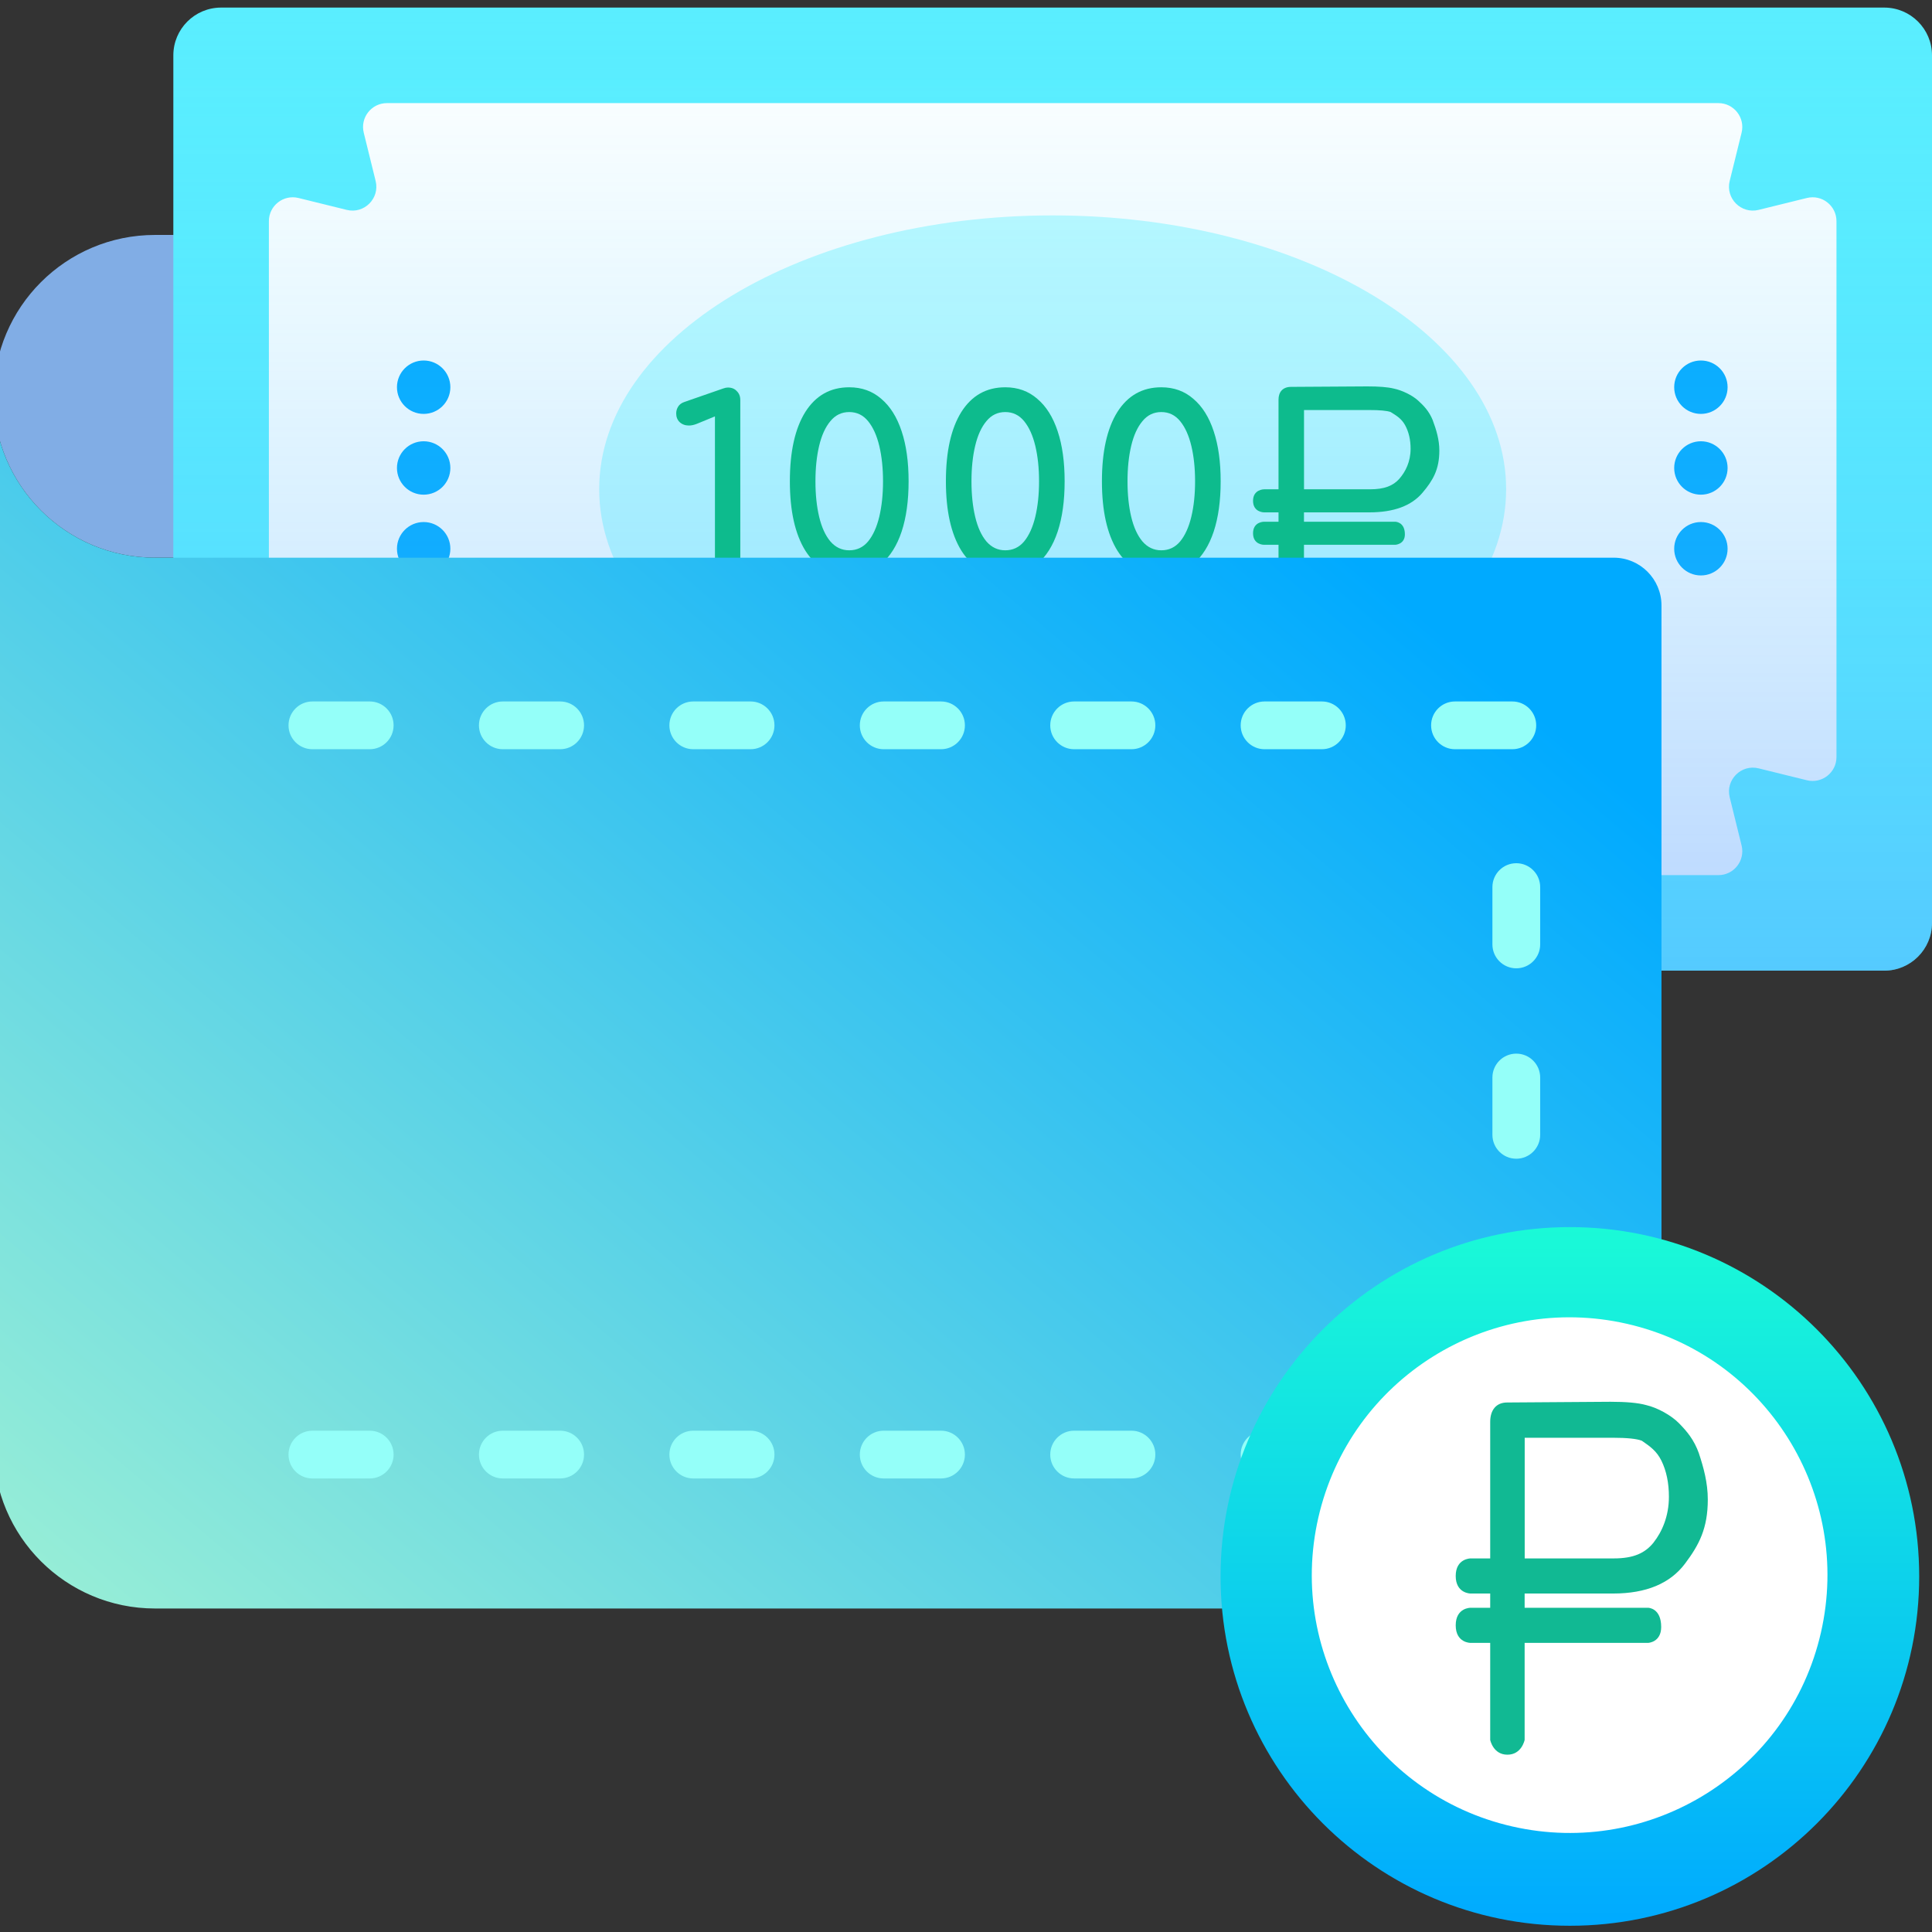 <svg viewBox="0 0 200 200" fill="none" xmlns="http://www.w3.org/2000/svg">
    <rect x="0" y="0" width="200" height="200" fill="#333333" stroke="none"/>
    <g clip-path="url(#clip0)">
        <path d="M167.051 57.73H16.047C6.821 57.73 -0.658 50.252 -0.658 41.026C-0.658 31.8 6.821 24.321 16.047 24.321H171.996V52.786C171.996 55.517 169.782 57.73 167.051 57.73Z"
              fill="#81ADE5"/>
        <path d="M195.055 100.482H22.889C20.158 100.482 17.944 98.268 17.944 95.537V5.73C17.944 2.999 20.158 0.785 22.889 0.785H195.055C197.786 0.785 200 2.999 200 5.73V95.537C200 98.268 197.786 100.482 195.055 100.482Z"
              fill="#5AEEFF"/>
        <path d="M179.057 18.735L180.289 13.739C180.673 12.18 179.494 10.674 177.888 10.674H40.055C38.45 10.674 37.27 12.18 37.655 13.739L38.886 18.735C39.331 20.54 37.699 22.172 35.894 21.727L30.898 20.495C29.339 20.111 27.834 21.29 27.834 22.896V78.371C27.834 79.976 29.339 81.156 30.898 80.771L35.894 79.54C37.699 79.095 39.331 80.726 38.886 82.532L37.655 87.528C37.27 89.087 38.45 90.593 40.055 90.593H177.889C179.494 90.593 180.674 89.087 180.29 87.528L179.058 82.532C178.613 80.727 180.245 79.095 182.051 79.54L187.047 80.771C188.605 81.156 190.111 79.976 190.111 78.371V22.896C190.111 21.291 188.605 20.111 187.047 20.495L182.051 21.727C180.244 22.172 178.612 20.541 179.057 18.735Z"
              fill="white"/>
        <path d="M108.972 78.971C134.898 78.971 155.914 66.284 155.914 50.635C155.914 34.986 134.898 22.299 108.972 22.299C83.046 22.299 62.029 34.986 62.029 50.635C62.029 66.284 83.046 78.971 108.972 78.971Z"
              fill="#BEFBFF"/>
        <path d="M43.857 54.042C45.384 54.042 46.621 55.279 46.621 56.806C46.621 58.332 45.384 59.57 43.857 59.57C42.331 59.57 41.093 58.332 41.093 56.806C41.093 55.279 42.331 54.042 43.857 54.042Z"
              fill="#00AAFF"/>
        <path d="M43.857 45.68C45.384 45.68 46.621 46.918 46.621 48.444C46.621 49.971 45.384 51.209 43.857 51.209C42.331 51.209 41.093 49.971 41.093 48.444C41.093 46.917 42.331 45.68 43.857 45.68Z"
              fill="#00AAFF"/>
        <path d="M41.093 40.083C41.093 38.557 42.331 37.319 43.857 37.319C45.384 37.319 46.621 38.557 46.621 40.083C46.621 41.609 45.384 42.847 43.857 42.847C42.331 42.847 41.093 41.61 41.093 40.083Z"
              fill="#00AAFF"/>
        <path d="M176.076 42.847C174.549 42.847 173.312 41.609 173.312 40.083C173.312 38.556 174.549 37.319 176.076 37.319C177.602 37.319 178.84 38.556 178.84 40.083C178.84 41.609 177.602 42.847 176.076 42.847Z"
              fill="#00AAFF"/>
        <path d="M176.076 51.209C174.549 51.209 173.312 49.971 173.312 48.445C173.312 46.918 174.549 45.68 176.076 45.68C177.602 45.68 178.84 46.918 178.84 48.445C178.84 49.971 177.602 51.209 176.076 51.209Z"
              fill="#00AAFF"/>
        <path d="M178.84 56.806C178.84 58.333 177.602 59.57 176.076 59.57C174.549 59.57 173.312 58.333 173.312 56.806C173.312 55.28 174.549 54.042 176.076 54.042C177.602 54.042 178.84 55.279 178.84 56.806Z"
              fill="#00AAFF"/>
        <path d="M195.055 100.482H22.889C20.158 100.482 17.944 98.268 17.944 95.537V5.73C17.944 2.999 20.158 0.785 22.889 0.785H195.055C197.786 0.785 200 2.999 200 5.73V95.537C200 98.268 197.786 100.482 195.055 100.482Z"
              fill="url(#paint0_linear)"/>
        <path d="M75.297 59.556C74.954 59.556 74.654 59.431 74.397 59.182C74.14 58.933 74.011 58.635 74.011 58.286V43.104L72.134 43.876C71.843 43.992 71.569 44.05 71.311 44.05C70.934 44.05 70.617 43.934 70.36 43.701C70.12 43.469 70 43.17 70 42.805C70 42.54 70.069 42.299 70.206 42.084C70.343 41.868 70.557 41.71 70.849 41.611L74.86 40.217C74.946 40.184 75.032 40.159 75.117 40.142C75.203 40.126 75.28 40.117 75.349 40.117C75.743 40.117 76.052 40.242 76.274 40.491C76.514 40.723 76.635 41.03 76.635 41.412V58.286C76.635 58.635 76.506 58.933 76.249 59.182C75.992 59.431 75.674 59.556 75.297 59.556Z"
              fill="#0DBB8D"/>
        <path d="M87.912 59.556C85.958 59.556 84.441 58.701 83.361 56.992C82.298 55.266 81.767 52.877 81.767 49.824C81.767 46.754 82.298 44.365 83.361 42.656C84.441 40.947 85.958 40.092 87.912 40.092C89.215 40.092 90.321 40.491 91.23 41.287C92.155 42.067 92.858 43.187 93.338 44.647C93.818 46.091 94.058 47.816 94.058 49.824C94.058 51.832 93.818 53.566 93.338 55.026C92.858 56.469 92.155 57.589 91.23 58.386C90.321 59.166 89.215 59.556 87.912 59.556ZM87.912 56.967C88.701 56.967 89.353 56.66 89.867 56.046C90.381 55.416 90.767 54.561 91.024 53.483C91.281 52.404 91.41 51.185 91.41 49.824C91.41 48.463 91.281 47.244 91.024 46.165C90.767 45.087 90.381 44.232 89.867 43.602C89.353 42.971 88.701 42.656 87.912 42.656C87.124 42.656 86.472 42.971 85.958 43.602C85.444 44.216 85.058 45.062 84.801 46.14C84.544 47.219 84.415 48.447 84.415 49.824C84.415 51.201 84.544 52.429 84.801 53.508C85.058 54.586 85.444 55.432 85.958 56.046C86.49 56.66 87.141 56.967 87.912 56.967Z"
              fill="#0DBB8D"/>
        <path d="M104.065 59.556C102.11 59.556 100.593 58.701 99.513 56.992C98.45 55.266 97.919 52.877 97.919 49.824C97.919 46.754 98.45 44.365 99.513 42.656C100.593 40.947 102.11 40.092 104.065 40.092C105.368 40.092 106.473 40.491 107.382 41.287C108.308 42.067 109.011 43.187 109.491 44.647C109.971 46.091 110.211 47.816 110.211 49.824C110.211 51.832 109.971 53.566 109.491 55.026C109.011 56.469 108.308 57.589 107.382 58.386C106.473 59.166 105.368 59.556 104.065 59.556ZM104.065 56.967C104.853 56.967 105.505 56.66 106.019 56.046C106.533 55.416 106.919 54.561 107.176 53.483C107.433 52.404 107.562 51.185 107.562 49.824C107.562 48.463 107.433 47.244 107.176 46.165C106.919 45.087 106.533 44.232 106.019 43.602C105.505 42.971 104.853 42.656 104.065 42.656C103.276 42.656 102.625 42.971 102.11 43.602C101.596 44.216 101.21 45.062 100.953 46.14C100.696 47.219 100.567 48.447 100.567 49.824C100.567 51.201 100.696 52.429 100.953 53.508C101.21 54.586 101.596 55.432 102.11 56.046C102.642 56.66 103.293 56.967 104.065 56.967Z"
              fill="#0DBB8D"/>
        <path d="M120.217 59.556C118.263 59.556 116.745 58.701 115.665 56.992C114.602 55.266 114.071 52.877 114.071 49.824C114.071 46.754 114.602 44.365 115.665 42.656C116.745 40.947 118.263 40.092 120.217 40.092C121.52 40.092 122.626 40.491 123.534 41.287C124.46 42.067 125.163 43.187 125.643 44.647C126.123 46.091 126.363 47.816 126.363 49.824C126.363 51.832 126.123 53.566 125.643 55.026C125.163 56.469 124.46 57.589 123.534 58.386C122.626 59.166 121.52 59.556 120.217 59.556ZM120.217 56.967C121.005 56.967 121.657 56.66 122.171 56.046C122.686 55.416 123.071 54.561 123.328 53.483C123.586 52.404 123.714 51.185 123.714 49.824C123.714 48.463 123.586 47.244 123.328 46.165C123.071 45.087 122.686 44.232 122.171 43.602C121.657 42.971 121.005 42.656 120.217 42.656C119.428 42.656 118.777 42.971 118.263 43.602C117.748 44.216 117.363 45.062 117.105 46.14C116.848 47.219 116.72 48.447 116.72 49.824C116.72 51.201 116.848 52.429 117.105 53.508C117.363 54.586 117.748 55.432 118.263 56.046C118.794 56.66 119.445 56.967 120.217 56.967Z"
              fill="#0DBB8D"/>
        <path d="M148.328 43.526C147.945 42.567 147.387 41.997 146.795 41.46C146.204 40.923 145.154 40.404 144.283 40.225C143.654 40.069 142.731 40 141.549 40C141.549 40 134.486 40.049 133.644 40.049C132.802 40.049 132.352 40.575 132.352 41.365C132.352 42.154 132.352 50.653 132.352 50.653H130.847C130.847 50.653 129.714 50.653 129.714 51.846C129.714 53.04 130.847 53.04 130.847 53.04H132.352V54.009H130.847C130.847 54.009 129.714 53.998 129.714 55.203C129.714 56.408 130.847 56.397 130.847 56.397H132.352V62.995C132.352 62.995 132.572 64 133.669 64C134.766 64 134.987 62.995 134.987 62.995V56.397H144.43C144.43 56.397 145.433 56.367 145.433 55.314C145.433 54.009 144.43 54.009 144.43 54.009H134.987V53.04H141.757C144.297 53.04 146.119 52.352 147.254 51.011C148.338 49.73 149 48.609 149 46.644C149 45.505 148.674 44.459 148.323 43.522L148.328 43.526ZM144.865 49.56C144.203 50.294 143.328 50.653 141.795 50.653H134.992V42.447H141.743C142.821 42.447 143.569 42.516 143.952 42.649C144.586 43.04 145.083 43.343 145.452 44.008C145.835 44.702 146.024 45.524 146.024 46.461C146.024 47.797 145.49 48.848 144.86 49.56H144.865Z"
              fill="#0DBB8D"/>
        <path d="M171.996 62.677V161.567C171.996 164.298 169.782 166.511 167.051 166.511H16.044C6.819 166.511 -0.66 159.033 -0.66 149.808V41.024C-0.66 50.251 6.822 57.732 16.049 57.732H167.051C169.782 57.732 171.996 59.946 171.996 62.677Z"
              fill="url(#paint1_linear)"/>
        <path d="M156.554 77.559H150.621C149.255 77.559 148.148 76.452 148.148 75.087C148.148 73.722 149.255 72.615 150.621 72.615H156.554C157.92 72.615 159.027 73.722 159.027 75.087C159.027 76.453 157.92 77.559 156.554 77.559Z"
              fill="#94FFF9"/>
        <path d="M136.841 77.559H130.907C129.541 77.559 128.435 76.452 128.435 75.087C128.435 73.722 129.541 72.615 130.907 72.615H136.841C138.206 72.615 139.313 73.722 139.313 75.087C139.313 76.453 138.206 77.559 136.841 77.559Z"
              fill="#94FFF9"/>
        <path d="M117.127 77.559H111.194C109.828 77.559 108.721 76.452 108.721 75.087C108.721 73.722 109.828 72.615 111.194 72.615H117.127C118.493 72.615 119.6 73.722 119.6 75.087C119.6 76.453 118.493 77.559 117.127 77.559Z"
              fill="#94FFF9"/>
        <path d="M97.414 77.559H91.48C90.114 77.559 89.008 76.452 89.008 75.087C89.008 73.722 90.114 72.615 91.48 72.615H97.414C98.779 72.615 99.886 73.722 99.886 75.087C99.886 76.453 98.779 77.559 97.414 77.559Z"
              fill="#94FFF9"/>
        <path d="M77.7 77.559H71.766C70.4 77.559 69.294 76.452 69.294 75.087C69.294 73.722 70.4 72.615 71.766 72.615H77.7C79.065 72.615 80.172 73.722 80.172 75.087C80.172 76.453 79.065 77.559 77.7 77.559Z"
              fill="#94FFF9"/>
        <path d="M57.986 77.559H52.053C50.687 77.559 49.58 76.452 49.58 75.087C49.58 73.722 50.687 72.615 52.053 72.615H57.986C59.352 72.615 60.459 73.722 60.459 75.087C60.459 76.453 59.352 77.559 57.986 77.559Z"
              fill="#94FFF9"/>
        <path d="M38.273 77.559H32.339C30.973 77.559 29.867 76.452 29.867 75.087C29.867 73.722 30.973 72.615 32.339 72.615H38.273C39.639 72.615 40.745 73.722 40.745 75.087C40.745 76.453 39.639 77.559 38.273 77.559Z"
              fill="#94FFF9"/>
        <path d="M156.966 139.665C155.6 139.665 154.494 138.558 154.494 137.193V131.259C154.494 129.894 155.6 128.787 156.966 128.787C158.332 128.787 159.439 129.894 159.439 131.259V137.193C159.439 138.558 158.332 139.665 156.966 139.665Z"
              fill="#94FFF9"/>
        <path d="M156.966 119.951C155.6 119.951 154.494 118.844 154.494 117.478V111.545C154.494 110.179 155.6 109.072 156.966 109.072C158.332 109.072 159.439 110.179 159.439 111.545V117.478C159.439 118.844 158.332 119.951 156.966 119.951Z"
              fill="#94FFF9"/>
        <path d="M156.966 100.239C155.6 100.239 154.494 99.132 154.494 97.766V91.833C154.494 90.468 155.6 89.36 156.966 89.36C158.332 89.36 159.439 90.468 159.439 91.833V97.766C159.439 99.132 158.332 100.239 156.966 100.239Z"
              fill="#94FFF9"/>
        <path d="M156.554 153.049H150.621C149.255 153.049 148.148 151.942 148.148 150.577C148.148 149.212 149.255 148.105 150.621 148.105H156.554C157.92 148.105 159.027 149.212 159.027 150.577C159.027 151.942 157.92 153.049 156.554 153.049Z"
              fill="#94FFF9"/>
        <path d="M136.841 153.049H130.907C129.541 153.049 128.435 151.942 128.435 150.577C128.435 149.212 129.541 148.105 130.907 148.105H136.841C138.206 148.105 139.313 149.212 139.313 150.577C139.313 151.942 138.206 153.049 136.841 153.049Z"
              fill="#94FFF9"/>
        <path d="M117.127 153.049H111.194C109.828 153.049 108.721 151.942 108.721 150.577C108.721 149.212 109.828 148.105 111.194 148.105H117.127C118.493 148.105 119.6 149.212 119.6 150.577C119.6 151.942 118.493 153.049 117.127 153.049Z"
              fill="#94FFF9"/>
        <path d="M97.414 153.049H91.48C90.114 153.049 89.008 151.942 89.008 150.577C89.008 149.212 90.114 148.105 91.48 148.105H97.414C98.779 148.105 99.886 149.212 99.886 150.577C99.886 151.942 98.779 153.049 97.414 153.049Z"
              fill="#94FFF9"/>
        <path d="M77.7 153.049H71.766C70.4 153.049 69.294 151.942 69.294 150.577C69.294 149.212 70.4 148.105 71.766 148.105H77.7C79.065 148.105 80.172 149.212 80.172 150.577C80.172 151.942 79.065 153.049 77.7 153.049Z"
              fill="#94FFF9"/>
        <path d="M57.986 153.049H52.053C50.687 153.049 49.58 151.942 49.58 150.577C49.58 149.212 50.687 148.105 52.053 148.105H57.986C59.352 148.105 60.459 149.212 60.459 150.577C60.459 151.942 59.352 153.049 57.986 153.049Z"
              fill="#94FFF9"/>
        <path d="M38.273 153.05H32.339C30.973 153.05 29.867 151.943 29.867 150.578C29.867 149.213 30.973 148.106 32.339 148.106H38.273C39.639 148.106 40.745 149.213 40.745 150.578C40.745 151.943 39.639 153.05 38.273 153.05Z"
              fill="#94FFF9"/>
        <path d="M162.513 199.354C182.485 199.354 198.675 183.164 198.675 163.192C198.675 143.22 182.485 127.029 162.513 127.029C142.541 127.029 126.351 143.22 126.351 163.192C126.351 183.164 142.541 199.354 162.513 199.354Z"
              fill="url(#paint2_linear)"/>
        <path d="M188.501 169.007C191.787 154.64 182.804 140.33 168.437 137.044C154.07 133.758 139.759 142.741 136.473 157.108C133.187 171.475 142.17 185.785 156.537 189.071C170.904 192.357 185.215 183.374 188.501 169.007Z"
              fill="white"/>
        <path d="M175.882 150.479C175.364 149.018 174.608 148.151 173.808 147.333C173.008 146.516 171.587 145.726 170.409 145.453C169.558 145.215 168.309 145.111 166.709 145.111C166.709 145.111 157.152 145.185 156.013 145.185C154.873 145.185 154.265 145.986 154.265 147.188C154.265 148.39 154.265 161.327 154.265 161.327H152.229C152.229 161.327 150.695 161.327 150.695 163.144C150.695 164.961 152.229 164.961 152.229 164.961H154.265V166.436H152.229C152.229 166.436 150.695 166.42 150.695 168.253C150.695 170.087 152.229 170.071 152.229 170.071H154.265V180.115C154.265 180.115 154.563 181.645 156.047 181.645C157.532 181.645 157.83 180.115 157.83 180.115V170.071H170.607C170.607 170.071 171.965 170.026 171.965 168.423C171.965 166.436 170.607 166.436 170.607 166.436H157.83V164.961H166.991C170.428 164.961 172.893 163.913 174.429 161.872C175.895 159.922 176.791 158.216 176.791 155.225C176.791 153.491 176.349 151.898 175.876 150.472L175.882 150.479ZM171.196 159.663C170.3 160.781 169.116 161.327 167.042 161.327H157.837V148.836H166.971C168.431 148.836 169.442 148.941 169.961 149.144C170.819 149.738 171.491 150.199 171.99 151.213C172.509 152.268 172.765 153.519 172.765 154.945C172.765 156.979 172.041 158.58 171.19 159.663H171.196Z"
              fill="#11B993"/>
    </g>
    <defs>
        <linearGradient id="paint0_linear" x1="108.972" y1="100.482" x2="108.972" y2="0.785"
                        gradientUnits="userSpaceOnUse">
            <stop stop-color="#4D94FF" stop-opacity="0.4"/>
            <stop offset="1" stop-color="#4DDFFF" stop-opacity="0"/>
        </linearGradient>
        <linearGradient id="paint1_linear" x1="120.251" y1="40.728" x2="-17.187" y2="203.392"
                        gradientUnits="userSpaceOnUse">
            <stop stop-color="#00AAFF"/>
            <stop offset="1" stop-color="#BEFFCC"/>
        </linearGradient>
        <linearGradient id="paint2_linear" x1="162.513" y1="127.029" x2="162.513" y2="199.354"
                        gradientUnits="userSpaceOnUse">
            <stop stop-color="#1AFAD7"/>
            <stop offset="1" stop-color="#00AAFF"/>
        </linearGradient>
        <clipPath id="clip0">
            <rect width="200" height="200" fill="white"/>
        </clipPath>
    </defs>
</svg>
